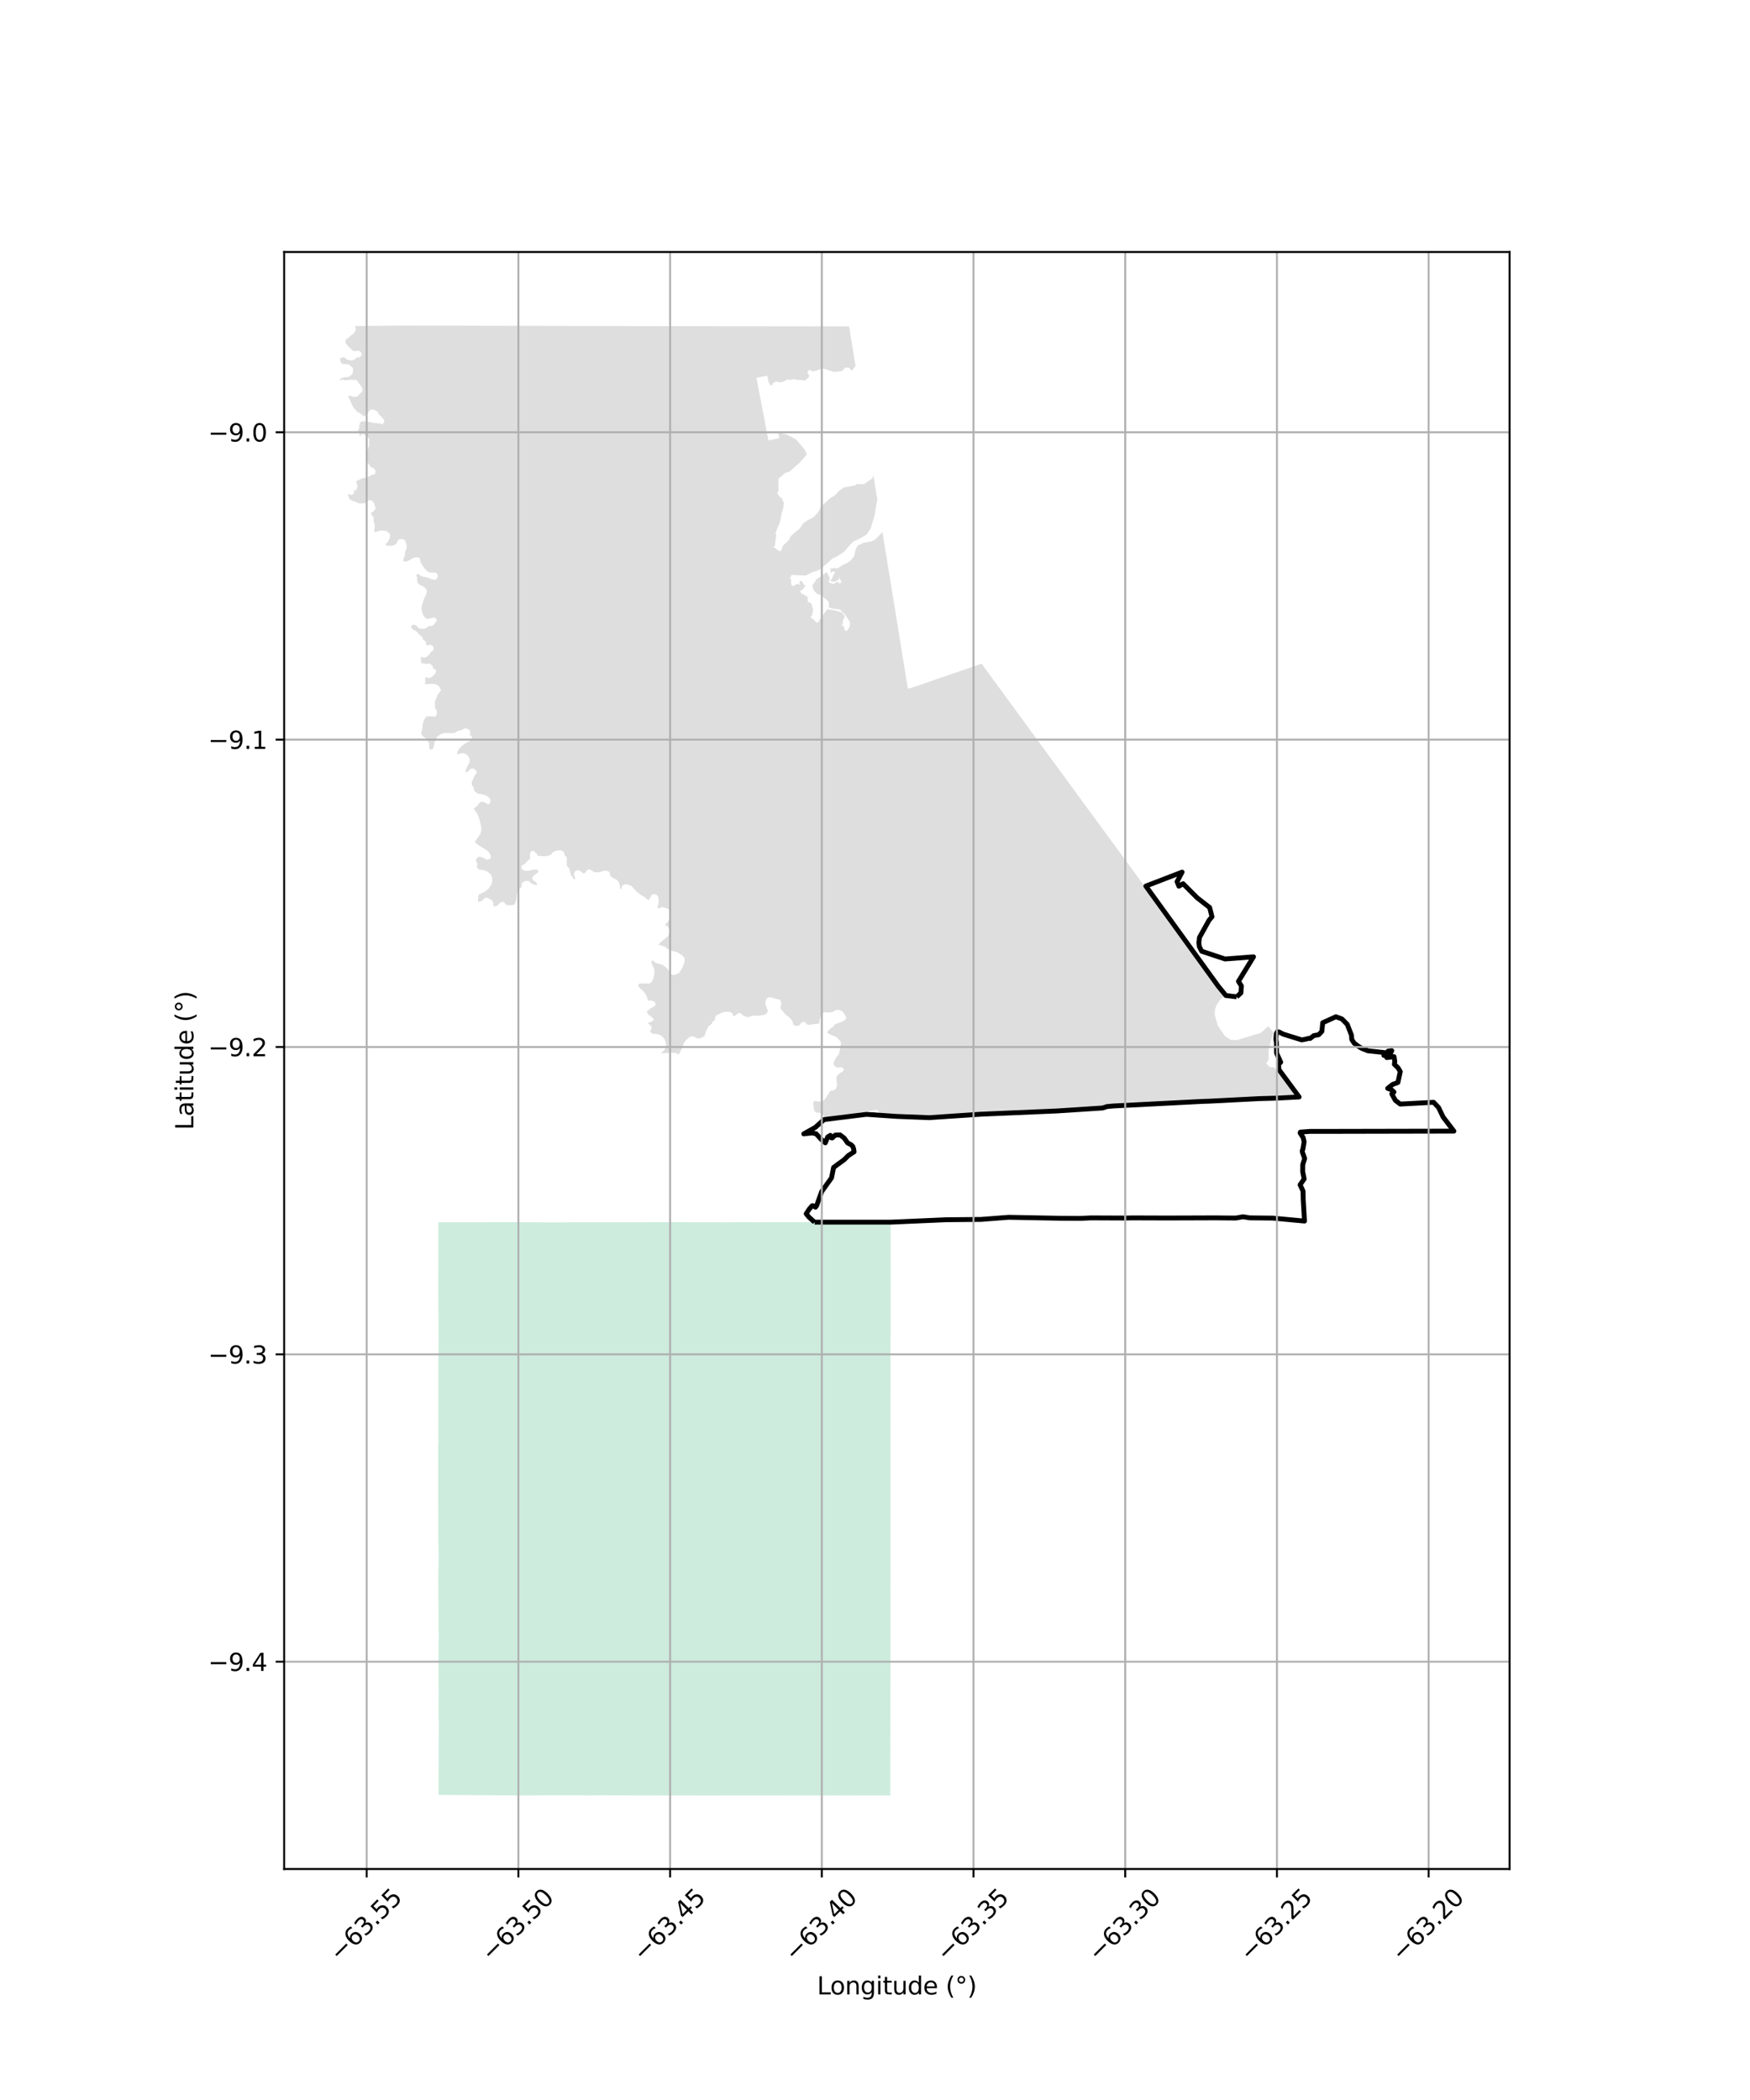 <?xml version="1.0" encoding="utf-8" standalone="no"?>
<!DOCTYPE svg PUBLIC "-//W3C//DTD SVG 1.1//EN"
  "http://www.w3.org/Graphics/SVG/1.1/DTD/svg11.dtd">
<svg xmlns:xlink="http://www.w3.org/1999/xlink" width="720pt" height="864pt" viewBox="0 0 720 864" xmlns="http://www.w3.org/2000/svg" version="1.1">
 <defs>
  <style type="text/css">*{stroke-linejoin: round; stroke-linecap: butt}</style>
 </defs>
 <g id="figure_1">
  <g id="patch_1">
   <path d="M 0 864 
L 720 864 
L 720 0 
L 0 0 
z
" style="fill: #ffffff"/>
  </g>
  <g id="axes_1">
   <g id="patch_2">
    <path d="M 116.912 768.96 
L 621.088 768.96 
L 621.088 103.68 
L 116.912 103.68 
z
" style="fill: #ffffff"/>
   </g>
   <g id="PatchCollection_1">
    <path d="M 366.444 502.643 
L 366.45 525.568 
L 366.451 529.642 
L 366.446 534.38 
L 366.447 536.72 
L 366.45 540.456 
L 366.442 544.404 
L 366.438 548.463 
L 366.352 551.103 
L 366.393 557.974 
L 366.4 566.144 
L 366.397 575.447 
L 366.385 587.157 
L 366.386 591.297 
L 366.365 600.721 
L 366.36 610.866 
L 366.358 618.158 
L 366.335 624.914 
L 366.349 630.698 
L 366.339 633.096 
L 366.341 635.956 
L 366.336 638.535 
L 366.34 641.72 
L 366.344 644.336 
L 366.398 648.516 
L 366.317 653.206 
L 366.341 658.224 
L 366.325 660.938 
L 366.343 665.809 
L 366.336 669.519 
L 366.336 673.587 
L 366.333 677.39 
L 366.337 678.601 
L 366.335 680.372 
L 366.335 683.32 
L 366.368 684.919 
L 366.358 686.298 
L 366.349 687.3 
L 366.343 688.311 
L 366.335 689.542 
L 366.328 690.669 
L 366.325 691.303 
L 366.327 691.553 
L 366.324 692.412 
L 366.324 693.565 
L 366.323 696.081 
L 366.323 698.143 
L 366.32 700.389 
L 366.321 701.853 
L 366.32 703.67 
L 366.32 705.568 
L 366.31 707.311 
L 366.311 707.464 
L 366.316 710.304 
L 366.314 714.13 
L 366.313 714.441 
L 366.312 718.104 
L 366.308 721.814 
L 366.304 725.824 
L 366.302 730.23 
L 366.3 734.294 
L 366.294 738.709 
L 359.987 738.7 
L 352.126 738.692 
L 347.75 738.678 
L 343.805 738.694 
L 339.379 738.689 
L 335.228 738.677 
L 329.911 738.677 
L 323.568 738.689 
L 318.395 738.703 
L 313.669 738.7 
L 309.764 738.705 
L 304.913 738.707 
L 297.327 738.698 
L 292.597 738.72 
L 256.398 738.669 
L 251.76 738.664 
L 246.928 738.631 
L 242.383 738.691 
L 239.741 738.653 
L 235.416 738.646 
L 230.063 738.651 
L 226.539 738.652 
L 222.682 738.642 
L 217.609 738.685 
L 212.839 738.675 
L 205.993 738.665 
L 180.414 738.463 
L 180.501 710.716 
L 180.559 709.247 
L 180.444 707.295 
L 180.411 705.551 
L 180.421 703.581 
L 180.425 701.663 
L 180.427 699.917 
L 180.434 699.346 
L 180.452 697.835 
L 180.469 696.089 
L 180.408 693.414 
L 180.42 685.605 
L 180.424 682.439 
L 180.416 679.615 
L 180.374 676.142 
L 180.498 674.453 
L 180.424 669.926 
L 180.339 648.41 
L 180.474 640.987 
L 180.33 633.539 
L 180.336 625.443 
L 180.285 617.573 
L 180.293 611.375 
L 180.268 609.315 
L 180.296 605.652 
L 180.273 602.975 
L 180.251 597.117 
L 180.322 593.696 
L 180.364 593.33 
L 180.368 593.006 
L 180.343 577.152 
L 180.366 576.483 
L 180.363 570.674 
L 180.364 565.219 
L 180.351 560.092 
L 180.389 554.078 
L 180.46 550.17 
L 180.403 548.883 
L 180.393 548.137 
L 180.376 539.395 
L 180.338 531.127 
L 180.364 505.069 
L 180.369 502.859 
L 193.426 502.869 
L 210.012 502.842 
L 215.496 502.875 
L 233.031 502.928 
L 233.774 502.789 
L 235.555 502.867 
L 235.654 502.867 
L 252.112 502.875 
L 272.196 502.848 
L 272.765 502.84 
L 279.271 502.849 
L 286.341 502.864 
L 294.02 502.858 
L 299.064 502.898 
L 301.898 502.83 
L 307.456 502.847 
L 310.576 502.86 
L 315.085 502.855 
L 318.59 502.855 
L 321.1 502.847 
L 324.277 502.846 
L 327.885 502.838 
L 331.462 502.838 
L 333.625 502.842 
L 334.835 502.834 
L 366.444 502.643 
" clip-path="url(#pfbac102b57)" style="fill: #b3e2cd; fill-opacity: 0.65"/>
    <path d="M 340.123 460.215 
L 339.022 459.208 
L 338.257 458.281 
L 337.628 458.021 
L 336.999 457.761 
L 336.489 457.76 
L 336.234 457.76 
L 335.98 457.76 
L 335.311 457.47 
L 334.928 456.626 
L 334.796 455.507 
L 334.533 454.442 
L 334.605 453.726 
L 334.954 453.119 
L 335.378 452.96 
L 336.701 453.128 
L 337.954 453.416 
L 338.756 452.812 
L 339.728 451.835 
L 340.293 450.793 
L 340.893 450.141 
L 341.098 449.47 
L 341.306 449.112 
L 342.014 448.756 
L 343.106 448.558 
L 343.882 447.908 
L 344.358 446.832 
L 344.359 445.968 
L 344.215 444.894 
L 344.084 444.009 
L 344.127 443.196 
L 344.58 442.407 
L 345.676 441.443 
L 346.787 440.823 
L 347.177 440.117 
L 346.999 439.578 
L 346.354 439.143 
L 345.453 439.142 
L 344.466 439.177 
L 343.833 439.01 
L 343.232 438.373 
L 342.838 437.709 
L 343.226 436.659 
L 343.941 435.188 
L 345.077 433.848 
L 345.343 432.829 
L 345.727 430.904 
L 346.069 429.103 
L 345.636 428.283 
L 344.659 427.256 
L 343.885 426.561 
L 342.816 426.145 
L 341.701 425.657 
L 341.026 425.334 
L 340.449 424.956 
L 340.351 424.713 
L 340.543 424.325 
L 341.285 423.474 
L 342.919 422.288 
L 343.591 421.402 
L 345.241 420.781 
L 346.864 420.129 
L 347.892 419.498 
L 348.17 418.66 
L 347.69 417.751 
L 347.121 416.793 
L 346.509 416.063 
L 345.2 415.512 
L 344.412 415.511 
L 344.293 415.523 
L 343.531 415.687 
L 342.806 416.279 
L 342.029 416.464 
L 341.062 416.548 
L 340.091 416.547 
L 339.262 416.434 
L 338.502 416.88 
L 337.846 417.48 
L 337.435 418.872 
L 337.201 419.902 
L 337.093 420.551 
L 337.16 420.998 
L 336.951 421.094 
L 335.973 421.298 
L 334.629 421.387 
L 333.255 421.653 
L 332.554 421.652 
L 332.073 421.561 
L 331.716 421.168 
L 331.106 420.429 
L 330.246 420.428 
L 329.477 421.008 
L 328.972 421.769 
L 328.605 421.939 
L 327.873 422.054 
L 327.07 422.053 
L 326.731 421.804 
L 326.217 421.407 
L 326.273 420.638 
L 325.583 419.493 
L 324.618 418.474 
L 323.338 417.545 
L 322.817 416.943 
L 321.922 415.916 
L 321.144 415.097 
L 321.145 414.327 
L 321.445 412.826 
L 321.043 411.372 
L 320.014 411.066 
L 319.126 410.943 
L 317.923 410.59 
L 316.937 410.273 
L 316.092 410.337 
L 315.289 411.145 
L 314.888 412.252 
L 314.886 413.234 
L 315.283 413.946 
L 315.574 415.165 
L 315.988 415.712 
L 315.814 416.233 
L 315.485 416.861 
L 314.782 417.439 
L 314.157 417.604 
L 312.655 417.874 
L 310.991 417.872 
L 309.192 417.999 
L 308.117 418.414 
L 307.791 418.469 
L 306.705 418.256 
L 305.772 417.836 
L 305.341 417.401 
L 304.477 416.703 
L 303.58 416.98 
L 302.941 417.425 
L 302.444 417.924 
L 301.982 418.158 
L 301.645 417.819 
L 301.378 417.054 
L 300.423 416.33 
L 299.072 416.278 
L 297.862 416.371 
L 296.622 416.832 
L 295.621 417.312 
L 294.715 417.767 
L 294.252 418.499 
L 294.212 419.473 
L 293.654 419.968 
L 292.997 420.679 
L 292.807 421.287 
L 291.809 421.943 
L 291.223 422.639 
L 290.961 423.383 
L 290.611 423.867 
L 290.171 425.454 
L 289.768 426.33 
L 289.057 426.67 
L 288.03 427.205 
L 287.444 427.204 
L 286.572 427.093 
L 285.666 426.594 
L 284.39 426.313 
L 283.26 427.016 
L 282.025 428.164 
L 281.401 429.129 
L 280.916 430.458 
L 280.425 431.69 
L 279.918 432.581 
L 279.632 433.277 
L 279.355 433.667 
L 279.132 433.742 
L 278.855 433.72 
L 278.263 433.293 
L 276.934 433.195 
L 275.801 433.057 
L 274.707 433.276 
L 273.464 433.291 
L 272.753 433.33 
L 272.127 433.609 
L 272.094 433.484 
L 272.225 433.108 
L 272.88 432.45 
L 273.645 431.528 
L 274.069 429.71 
L 273.942 429.067 
L 273.578 427.775 
L 272.85 426.808 
L 271.747 425.848 
L 270.046 425.399 
L 268.954 425.33 
L 268.109 425.11 
L 267.835 424.875 
L 267.526 424.43 
L 267.542 424.087 
L 268.048 423.343 
L 268.049 422.397 
L 267.115 421.454 
L 266.559 421.045 
L 266.727 420.785 
L 268.059 420.299 
L 269.117 419.526 
L 268.177 418.49 
L 266.882 417.487 
L 266.226 416.715 
L 266.089 416.16 
L 266.893 415.546 
L 267.802 414.758 
L 268.726 414.336 
L 269.67 413.704 
L 269.671 412.74 
L 269.038 412.029 
L 267.94 411.641 
L 266.5 411.639 
L 266.359 411.541 
L 266.425 410.952 
L 266.063 410.012 
L 265.411 408.645 
L 264.42 407.549 
L 263.493 406.747 
L 262.689 405.972 
L 262.572 405.172 
L 263.175 404.616 
L 264.024 404.617 
L 265.732 404.62 
L 267.033 404.715 
L 268.081 404.13 
L 268.938 402.315 
L 269.206 400.614 
L 269.209 398.699 
L 268.413 397.001 
L 267.977 396.121 
L 267.978 395.579 
L 268.138 395.297 
L 268.377 395.194 
L 268.858 395.291 
L 269.653 396.095 
L 271.072 396.573 
L 271.778 396.653 
L 273.179 397.324 
L 274.798 398.803 
L 275.551 399.868 
L 275.938 400.749 
L 276.764 401.166 
L 277.766 401.055 
L 279.391 400.288 
L 280.407 398.802 
L 281.105 397.4 
L 281.641 395.698 
L 281.643 394.145 
L 280.617 393.006 
L 278.413 391.67 
L 275.923 391.081 
L 274.457 390.34 
L 273.93 389.63 
L 272.627 389.253 
L 271.565 388.806 
L 270.924 388.805 
L 270.944 388.771 
L 271.549 387.859 
L 273.29 386.428 
L 274.926 385.149 
L 275.318 383.479 
L 275.32 382.377 
L 274.763 381.138 
L 273.665 380.711 
L 273.615 380.622 
L 273.971 380.112 
L 274.874 379.039 
L 275.632 377.992 
L 275.808 376.583 
L 276.209 375.476 
L 275.493 374.269 
L 274.309 373.671 
L 272.6 373.19 
L 271.592 373.558 
L 270.826 373.627 
L 270.627 373.598 
L 270.507 373.326 
L 270.796 372.242 
L 270.972 370.924 
L 270.973 369.716 
L 270.663 368.775 
L 269.928 367.908 
L 268.816 367.907 
L 268.102 368.194 
L 267.605 369.192 
L 267.193 369.855 
L 267.008 370.226 
L 266.442 370.226 
L 265.583 369.357 
L 264.774 368.812 
L 263.723 368.241 
L 261.907 366.805 
L 261.034 365.843 
L 259.977 364.686 
L 258.66 364.02 
L 257.554 363.817 
L 256.165 364.164 
L 255.883 364.874 
L 255.562 365.944 
L 255.703 366.228 
L 255.667 366.208 
L 255.082 365.288 
L 255.007 364.297 
L 254.625 362.943 
L 253.548 361.812 
L 252.631 361.456 
L 251.81 360.881 
L 251.272 360.555 
L 250.942 359.888 
L 250.943 359.214 
L 250.404 358.561 
L 249.95 358.331 
L 248.807 358.165 
L 247.56 358.533 
L 246.509 358.843 
L 244.888 358.841 
L 244.294 358.79 
L 243.578 358.188 
L 242.48 357.675 
L 241.779 357.815 
L 241.018 358.675 
L 240.967 358.929 
L 240.642 359.147 
L 240.121 359.29 
L 239.672 359.214 
L 239.352 358.783 
L 238.332 358.096 
L 237.345 358.095 
L 236.587 358.53 
L 236.172 359.469 
L 236.415 360.702 
L 236.658 361.318 
L 236.658 361.573 
L 236.624 361.607 
L 236.295 361.772 
L 236.22 361.772 
L 235.948 361.566 
L 235.716 361.097 
L 234.959 360.141 
L 234.592 358.715 
L 234.233 357.409 
L 233.817 356.82 
L 233.291 356.288 
L 233.214 356.018 
L 233.156 355.242 
L 233.224 353.906 
L 233.144 352.751 
L 232.164 351.563 
L 232.165 350.748 
L 230.991 349.859 
L 229.387 349.856 
L 228.169 350.238 
L 227.295 350.797 
L 226.551 351.731 
L 225.799 351.946 
L 224.433 352.32 
L 222.451 352.188 
L 221.603 352.187 
L 221.145 351.893 
L 220.834 351.264 
L 220.234 350.734 
L 219.651 350.145 
L 218.934 350.072 
L 218.352 350.462 
L 218.009 351.838 
L 218.08 352.711 
L 218.079 353.296 
L 217.263 354.006 
L 216.65 354.622 
L 216.118 355.156 
L 215.555 355.723 
L 214.73 355.971 
L 214.439 356.993 
L 215.106 358.005 
L 216.252 358.273 
L 217.299 358.275 
L 218.442 358.061 
L 219.502 357.748 
L 220.482 357.811 
L 221.223 357.812 
L 221.254 357.852 
L 221.401 358.297 
L 221.439 358.681 
L 221.387 358.75 
L 220.854 359.346 
L 220.103 359.849 
L 219.473 360.323 
L 218.924 361.205 
L 219.388 362.26 
L 220.095 362.657 
L 220.647 363.159 
L 220.92 363.619 
L 220.92 363.702 
L 220.762 364.177 
L 220.617 364.242 
L 220.011 363.987 
L 219.076 363.734 
L 218.536 363.352 
L 217.698 362.506 
L 216.776 362.412 
L 215.912 362.498 
L 214.688 363.331 
L 214.612 364.832 
L 214.296 365.24 
L 213.5 365.749 
L 212.908 366.768 
L 212.592 367.877 
L 212.518 369.249 
L 212.328 370.826 
L 211.922 371.375 
L 211.727 372.097 
L 211.154 372.343 
L 210.066 372.489 
L 208.426 372.354 
L 208.062 372.141 
L 207.366 371.172 
L 206.397 371.025 
L 205.481 371.659 
L 205.015 372.238 
L 204.484 372.744 
L 203.991 372.852 
L 203.247 372.85 
L 203.092 372.768 
L 202.972 372.556 
L 202.973 371.908 
L 202.881 371.067 
L 202.14 370.224 
L 200.804 369.509 
L 199.861 369.296 
L 198.903 369.97 
L 198.509 370.432 
L 197.744 370.846 
L 197.332 370.982 
L 196.803 370.951 
L 196.703 370.867 
L 196.669 370.589 
L 196.736 369.731 
L 196.8 368.478 
L 197.117 367.978 
L 198.14 367.494 
L 199.305 366.982 
L 200.887 365.772 
L 201.947 364.252 
L 202.5 362.902 
L 202.502 361.36 
L 201.936 359.805 
L 201.041 358.982 
L 200.33 358.504 
L 198.96 357.965 
L 198.329 357.884 
L 197.083 357.757 
L 196.63 357.436 
L 196.168 356.502 
L 196.446 355.455 
L 195.808 354.163 
L 195.9 353.516 
L 196.339 352.965 
L 196.775 352.527 
L 197.398 352.528 
L 198.61 352.713 
L 199.199 353.129 
L 199.97 353.649 
L 200.905 353.65 
L 201.221 353.555 
L 201.89 353.106 
L 201.892 351.944 
L 201.153 350.699 
L 200.435 349.974 
L 199.063 349.098 
L 197.816 348.328 
L 196.545 347.517 
L 195.831 346.86 
L 195.381 346.406 
L 195.369 346.37 
L 195.562 346.061 
L 196.39 344.951 
L 197.56 343.189 
L 198.024 341.56 
L 198.026 340.293 
L 197.532 338.263 
L 197.179 336.906 
L 196.597 335.286 
L 195.719 333.88 
L 194.923 332.862 
L 195.125 332.572 
L 196.522 331.379 
L 197.129 330.431 
L 198.079 329.794 
L 198.774 329.945 
L 199.788 330.33 
L 200.831 331.001 
L 201.592 330.428 
L 201.8 329.491 
L 201.693 328.731 
L 201.039 327.976 
L 199.866 327.265 
L 198.448 326.811 
L 197.565 326.661 
L 196.591 326.537 
L 195.688 325.869 
L 195.3 325.532 
L 194.934 324.844 
L 194.935 323.939 
L 194.406 323.315 
L 194.105 322.858 
L 194.105 322.35 
L 194.167 321.322 
L 194.67 320.5 
L 195.213 319.207 
L 196.199 317.969 
L 195.82 316.944 
L 194.771 316.173 
L 193.898 316.172 
L 192.965 316.938 
L 192.264 317.579 
L 191.727 317.804 
L 191.547 317.737 
L 191.547 317.499 
L 191.799 316.302 
L 192.456 314.982 
L 193.302 313.437 
L 193.128 311.833 
L 192.036 310.475 
L 190.673 309.872 
L 189.483 309.956 
L 188.631 310.267 
L 188.34 310.392 
L 188.171 310.328 
L 188.091 310.206 
L 188.091 309.96 
L 188.331 308.999 
L 188.949 308.007 
L 190.052 306.833 
L 191.432 305.843 
L 193.127 304.958 
L 193.871 304.584 
L 194.131 303.931 
L 194.133 302.875 
L 193.26 302.522 
L 193.446 301.773 
L 193.348 300.461 
L 192.075 299.768 
L 191.066 299.665 
L 190.148 300.279 
L 188.419 300.695 
L 187.382 301.365 
L 186.902 301.632 
L 185.394 301.63 
L 182.949 301.554 
L 181.234 302.101 
L 179.796 303.225 
L 178.877 305.223 
L 178.519 306.87 
L 178.222 307.884 
L 177.715 308.347 
L 177.237 308.394 
L 176.99 308.394 
L 176.586 307.863 
L 176.588 306.939 
L 176.589 305.958 
L 175.969 304.783 
L 175.912 304.695 
L 175.307 303.93 
L 174.391 303.29 
L 173.763 302.592 
L 173.321 301.977 
L 173.277 301.426 
L 173.673 300.365 
L 174.005 297.589 
L 174.448 296.183 
L 175.277 295.003 
L 175.911 294.714 
L 177.138 294.716 
L 178.225 294.795 
L 179.175 294.934 
L 179.554 294.172 
L 179.743 293.23 
L 179.743 292.727 
L 179.354 291.84 
L 178.94 291.212 
L 178.941 290.086 
L 178.944 288.509 
L 179.547 287.223 
L 180.087 285.75 
L 180.832 284.853 
L 181.456 284.1 
L 180.88 282.701 
L 179.969 281.78 
L 178.541 281.394 
L 176.836 281.392 
L 175.58 281.474 
L 175.156 281.545 
L 174.92 281.511 
L 174.815 281.362 
L 175.012 280.64 
L 174.928 279.264 
L 174.929 278.767 
L 174.946 278.734 
L 175.101 278.656 
L 175.465 278.709 
L 176.688 278.995 
L 177.579 278.548 
L 178.839 277.463 
L 179.364 276.513 
L 179.365 275.724 
L 178.522 275.191 
L 178.042 274.651 
L 178.127 274.227 
L 176.941 273.029 
L 175.864 273.027 
L 175.402 273.226 
L 174.92 273.043 
L 173.812 272.855 
L 173.326 272.925 
L 173.326 272.839 
L 173.244 271.917 
L 173.167 271.131 
L 173.168 270.51 
L 173.169 270.044 
L 173.35 270.191 
L 174.334 270.633 
L 175.456 270.296 
L 176.669 269.264 
L 177.218 268.32 
L 177.908 267.858 
L 178.41 267.227 
L 178.412 266.258 
L 177.861 265.562 
L 177.132 265.316 
L 176.516 265.315 
L 175.925 265.578 
L 175.722 265.476 
L 175.397 265.241 
L 175.347 264.835 
L 175.234 264.027 
L 174.691 263.616 
L 174.065 263.27 
L 174.066 262.796 
L 173.525 261.921 
L 172.749 261.311 
L 172.385 260.943 
L 171.822 260.293 
L 171.078 259.541 
L 170.346 259.263 
L 169.864 259.019 
L 169.594 258.611 
L 169.167 258.179 
L 169.108 258 
L 169.197 257.732 
L 169.428 257.268 
L 169.89 256.99 
L 170.328 257.101 
L 171.158 257.241 
L 171.609 257.64 
L 171.991 258.315 
L 172.981 258.65 
L 173.878 258.741 
L 174.524 258.742 
L 175.612 258.196 
L 175.76 258.089 
L 176.271 257.576 
L 176.579 257.532 
L 177.503 257.626 
L 178.613 256.957 
L 178.97 256.242 
L 179.555 255.654 
L 179.556 254.644 
L 178.819 254.086 
L 178.001 254.202 
L 176.571 254.52 
L 175.598 254.584 
L 175.081 254.236 
L 174.593 253.743 
L 173.953 252.808 
L 173.402 250.823 
L 173.474 249.623 
L 173.852 248.184 
L 174.47 246.326 
L 175.265 244.649 
L 175.643 243.417 
L 175.312 242.188 
L 173.906 241.146 
L 173.237 240.892 
L 172.355 240.412 
L 171.798 239.661 
L 171.599 238.649 
L 171.6 237.561 
L 171.305 236.815 
L 171.381 236.399 
L 171.708 236.253 
L 172.15 236.254 
L 172.717 236.572 
L 173.671 237.187 
L 174.79 237.362 
L 175.697 237.592 
L 176.683 237.899 
L 177.671 238.316 
L 178.244 238.399 
L 178.97 238.644 
L 179.792 237.955 
L 180.16 237.095 
L 179.893 236.016 
L 179.086 235.607 
L 177.847 235.516 
L 176.458 235.514 
L 176.048 235.159 
L 175.227 234.556 
L 173.957 232.895 
L 173.077 231.412 
L 172.85 230.336 
L 172.458 229.411 
L 171.06 229.291 
L 169.612 229.745 
L 168.635 230.399 
L 167.332 230.98 
L 166.401 231.104 
L 165.968 230.885 
L 165.869 230.619 
L 166.061 229.79 
L 166.549 228.484 
L 166.708 226.978 
L 167.367 225.324 
L 167.185 223.838 
L 166.618 222.307 
L 165.757 221.81 
L 164.476 221.808 
L 163.639 222.408 
L 163.291 223.281 
L 162.777 223.926 
L 162.016 224.372 
L 160.52 224.586 
L 159.019 224.517 
L 158.747 224.165 
L 158.748 223.802 
L 159.512 223.034 
L 160.41 221.321 
L 160.412 219.647 
L 159.55 218.884 
L 158.582 218.297 
L 156.523 218.294 
L 155.408 218.638 
L 154.617 218.902 
L 154.12 218.765 
L 153.895 218.423 
L 154.095 217.424 
L 154.185 216.007 
L 153.779 214.692 
L 153.707 213.8 
L 153.612 212.636 
L 152.871 211.887 
L 152.714 211.198 
L 152.882 210.818 
L 153.866 210.21 
L 154.555 209.171 
L 154.321 208.338 
L 153.756 206.798 
L 153.109 206.035 
L 151.887 205.664 
L 151.026 206.313 
L 150.944 206.388 
L 150.384 207.013 
L 149.666 207.072 
L 148.615 207.146 
L 147.286 207.003 
L 146.232 206.394 
L 145.17 206.063 
L 144.136 205.644 
L 143.739 205.185 
L 143.455 204.468 
L 143.154 203.797 
L 143.275 203.474 
L 143.437 203.278 
L 143.566 203.278 
L 143.909 203.486 
L 144.525 203.611 
L 145.2 203.443 
L 145.728 202.513 
L 145.622 201.534 
L 145.744 201.58 
L 146.486 201.83 
L 146.957 200.727 
L 147.067 200.07 
L 146.719 198.571 
L 146.562 198.148 
L 146.734 197.838 
L 147.507 197.515 
L 149.193 196.745 
L 151.089 196.35 
L 152.351 195.759 
L 153.013 195.39 
L 154.189 195.095 
L 154.476 194.233 
L 154.477 193.626 
L 153.686 192.599 
L 152.961 192.415 
L 152.428 192.056 
L 151.697 190.947 
L 150.897 189.843 
L 150.621 188.512 
L 150.623 187.071 
L 151.148 185.416 
L 151.807 183.516 
L 151.893 181.513 
L 151.894 180.692 
L 151.439 180.002 
L 150.401 179.127 
L 149.6 178.621 
L 148.728 178.62 
L 148.133 179.576 
L 147.954 179.215 
L 147.955 178.672 
L 147.129 178.023 
L 146.983 177.729 
L 147.254 177.023 
L 147.8 176.382 
L 147.803 174.99 
L 148.173 173.852 
L 148.487 173.45 
L 149.391 173.33 
L 151.022 173.407 
L 152.319 173.717 
L 153.941 174.046 
L 156.174 174.205 
L 157.227 174.631 
L 158.054 173.801 
L 158.055 172.793 
L 157.361 171.99 
L 156.561 171.101 
L 155.758 170.289 
L 155.325 169.324 
L 153.96 168.634 
L 153.241 168.529 
L 152.317 168.644 
L 151.677 169.394 
L 151.224 170.077 
L 150.476 170.753 
L 150.001 171.231 
L 149.699 171.231 
L 148.922 170.707 
L 147.934 169.875 
L 147.029 169.493 
L 145.864 168.168 
L 145.203 167.351 
L 144.845 166.628 
L 144.381 165.53 
L 143.891 164.374 
L 143.39 163.577 
L 143.342 163.033 
L 143.468 162.829 
L 144.086 162.83 
L 145.268 163.229 
L 146.7 163.232 
L 147.123 163.043 
L 147.823 162.261 
L 149.054 161.032 
L 149.055 159.754 
L 148.219 158.273 
L 147.756 157.922 
L 147.307 157.069 
L 146.562 156.317 
L 144.918 156.245 
L 143.726 156.243 
L 142.684 156.475 
L 141.827 156.423 
L 140.902 156.155 
L 140.003 156.432 
L 139.894 156.454 
L 139.829 156.349 
L 139.829 156.217 
L 139.83 156.059 
L 140.118 155.801 
L 140.863 155.402 
L 142.019 155.192 
L 143.183 155.194 
L 144.261 154.544 
L 145.028 153.773 
L 145.244 152.479 
L 145.246 151.467 
L 143.706 150.059 
L 142.203 149.781 
L 141.287 149.78 
L 140.838 149.655 
L 140.232 149.13 
L 139.947 148.267 
L 139.875 147.677 
L 140.429 147.195 
L 141.273 146.972 
L 141.875 147.135 
L 142.553 147.764 
L 143.584 148.181 
L 144.404 148.333 
L 145.832 147.994 
L 146.743 147.079 
L 147.715 147.081 
L 148.967 146.016 
L 148.427 144.813 
L 147.674 144.337 
L 146.7 144.335 
L 146.058 144.583 
L 145.164 144.176 
L 144.062 143.284 
L 143.288 142.558 
L 142.32 141.307 
L 142.057 140.507 
L 142.292 139.734 
L 143.406 138.888 
L 144.583 137.883 
L 145.595 137.12 
L 146.327 135.943 
L 146.329 134.658 
L 146.028 134.143 
L 167.477 133.92 
L 168.045 133.921 
L 170.425 133.946 
L 303.876 134.239 
L 304.927 134.241 
L 349.335 134.294 
L 351.991 150.595 
L 350.461 152.524 
L 349.249 151.317 
L 347.805 151.164 
L 346.434 152.662 
L 343.305 153.054 
L 338.324 151.534 
L 336.28 152.36 
L 335.953 152.453 
L 333.781 152.849 
L 333.61 152.11 
L 332.548 152.443 
L 332.177 153.633 
L 332.987 154.397 
L 332.867 155.119 
L 331.261 156.577 
L 327.225 156.177 
L 326.923 155.876 
L 325.287 156.303 
L 324.056 156.107 
L 321.535 157.311 
L 319.983 157.182 
L 319.151 156.855 
L 318.921 157.156 
L 318.049 157.547 
L 317.845 158.353 
L 317.142 158.581 
L 316.821 158.353 
L 316.778 157.798 
L 316.23 157.438 
L 315.683 154.57 
L 311.224 155.431 
L 311.653 157.675 
L 315.729 178.942 
L 316.155 181.189 
L 320.621 180.332 
L 320.17 178.044 
L 323.5 178.702 
L 327.431 180.707 
L 330.997 184.852 
L 331.968 186.996 
L 329.19 190.166 
L 324.844 194.021 
L 323.024 194.609 
L 320.247 197.023 
L 320.222 198.737 
L 320.295 201.891 
L 319.713 202.875 
L 320.928 204.508 
L 321.885 205.199 
L 322.162 206.199 
L 322.577 206.809 
L 322.219 209.016 
L 321.422 211.904 
L 320.936 214.821 
L 319.97 216.931 
L 318.985 219.67 
L 319.414 219.925 
L 318.803 224.661 
L 318.073 224.953 
L 320.518 226.649 
L 321.326 226.733 
L 322.115 224.574 
L 324.404 222.338 
L 325.429 220.539 
L 327.74 218.509 
L 329.124 217.357 
L 330.366 215.417 
L 332.168 214.101 
L 334.646 212.857 
L 336.685 210.679 
L 337.773 208.358 
L 339.585 206.85 
L 341.377 205.099 
L 343.494 203.803 
L 345.156 202.003 
L 347.312 200.488 
L 351.664 199.794 
L 352.623 199.13 
L 355.412 199.191 
L 358.891 196.843 
L 359.367 195.655 
L 360.958 205.458 
L 359.745 212.423 
L 358.083 217.737 
L 356.384 220.045 
L 353.802 221.558 
L 351.056 222.805 
L 348.992 224.958 
L 347.297 227.011 
L 344.453 228.884 
L 342.34 229.909 
L 339.961 232.12 
L 336.906 234.59 
L 334.183 235.441 
L 331.46 236.798 
L 325.828 236.546 
L 325.449 236.842 
L 325.45 237.489 
L 324.73 237.515 
L 325.56 238.532 
L 325.424 239.76 
L 325.627 240.546 
L 325.82 241.03 
L 326.995 240.983 
L 327.032 240.559 
L 328.401 240.246 
L 329.222 240.683 
L 328.881 239.681 
L 329.081 239.134 
L 329.78 238.965 
L 330.772 240.516 
L 331.564 241.114 
L 331.184 241.24 
L 330.63 242.07 
L 329.77 242.895 
L 329.112 243.046 
L 329.677 244.223 
L 330.142 244.347 
L 332.231 245.472 
L 332.299 246.991 
L 332.452 247.73 
L 333.341 247.905 
L 333.873 248.481 
L 334.083 249.117 
L 334.553 251.028 
L 334.05 253.21 
L 333.408 253.794 
L 336.291 256.36 
L 337.635 254.452 
L 340.156 250.877 
L 340.589 250.687 
L 343.349 251.096 
L 346.243 251.945 
L 347.311 253.071 
L 347.55 253.689 
L 347.259 254.417 
L 346.774 255.428 
L 346.744 256.882 
L 346.074 257.291 
L 346.153 257.524 
L 346.857 257.238 
L 347.498 259.025 
L 347.872 259.599 
L 348.587 259.425 
L 349.45 258.002 
L 349.773 256.811 
L 349.704 256.049 
L 347.791 252.986 
L 345.467 250.72 
L 342.429 250.401 
L 340.984 249.88 
L 341.03 248.04 
L 340.736 247.378 
L 337.719 244.756 
L 336.237 244.376 
L 334.919 243.128 
L 334.196 240.875 
L 335.285 239.367 
L 335.97 238.228 
L 338.146 236.853 
L 340.135 235.33 
L 341.469 237.949 
L 340.932 239.338 
L 341.371 239.833 
L 342.943 240.221 
L 343.446 240.055 
L 343.693 239.712 
L 344.784 239.39 
L 345.547 240.137 
L 346.086 239.626 
L 346.025 238.939 
L 345.085 237.53 
L 345.135 238.583 
L 342.978 239.421 
L 341.621 238.943 
L 342.461 237.731 
L 342.807 236.774 
L 343.604 235.475 
L 342.917 235.047 
L 342.385 235.299 
L 341.845 235.886 
L 341.631 233.957 
L 343.462 233.681 
L 344.554 233.868 
L 347.234 232.171 
L 348.435 231.665 
L 349.83 230.817 
L 351.009 229.311 
L 351.479 228.738 
L 352.019 226.09 
L 352.869 224.428 
L 355.339 223.301 
L 357.685 222.897 
L 358.489 222.794 
L 360.248 221.867 
L 360.757 221.242 
L 362.853 219.166 
L 363.075 218.974 
L 373.206 281.404 
L 373.498 283.322 
L 374.291 283.176 
L 375.62 282.794 
L 376.932 282.346 
L 378.203 281.909 
L 379.432 281.486 
L 380.635 281.076 
L 381.834 280.653 
L 383.043 280.236 
L 384.296 279.799 
L 385.627 279.318 
L 387.021 278.83 
L 388.443 278.381 
L 389.829 277.906 
L 391.192 277.431 
L 392.521 276.98 
L 393.755 276.562 
L 394.964 276.139 
L 396.18 275.722 
L 397.42 275.303 
L 398.655 274.875 
L 399.883 274.448 
L 401.131 274.017 
L 402.383 273.586 
L 403.642 273.155 
L 403.858 273.081 
L 474.42 369.45 
L 503.943 409.756 
L 502.026 411.216 
L 500.51 413.566 
L 499.901 415.314 
L 499.75 417.584 
L 501.082 421.965 
L 503.942 426.244 
L 506.39 427.824 
L 508.868 427.926 
L 518.703 424.976 
L 521.841 422.232 
L 523.947 424.859 
L 522.946 427.965 
L 521.898 432.285 
L 521.996 436.002 
L 520.945 437.434 
L 521.299 437.88 
L 522.39 438.986 
L 524.379 439.212 
L 525.791 441.228 
L 534.163 451.413 
L 384.627 458.825 
L 383.338 459.553 
L 362.594 458.923 
L 360.886 456.545 
L 340.123 460.215 
" clip-path="url(#pfbac102b57)" style="fill: #cccccc; fill-opacity: 0.65"/>
   </g>
   <g id="PatchCollection_2">
    <path d="M 335.154 502.832 
L 332.795 500.742 
L 331.703 499.386 
L 332.904 497.503 
L 334.167 496.065 
L 334.84 496.193 
L 335.512 496.68 
L 335.996 496.025 
L 338.075 490.227 
L 342.119 484.585 
L 342.975 480.308 
L 347.348 477.11 
L 349.013 475.442 
L 351.391 473.899 
L 351.215 472.701 
L 350.91 471.739 
L 350.217 470.995 
L 348.746 470.255 
L 347.339 468.242 
L 345.624 466.939 
L 343.661 467.01 
L 342.419 468.173 
L 342.083 468.152 
L 341.622 467.114 
L 340.549 467.769 
L 339.558 470.202 
L 337.793 468.676 
L 335.741 466.437 
L 334.012 466.132 
L 330.689 466.509 
L 335.486 463.805 
L 338.998 460.637 
L 356.457 458.468 
L 368.756 459.313 
L 382.292 459.841 
L 403.581 458.412 
L 435.049 457.07 
L 453.604 455.861 
L 455.546 455.251 
L 458.21 455.025 
L 494.578 453.154 
L 497.434 453.065 
L 518.084 452.003 
L 525.442 451.799 
L 534.494 451.322 
L 526.157 440.029 
L 526.061 437.873 
L 526.923 437.021 
L 525.224 433.286 
L 525.17 429.136 
L 524.924 427.425 
L 525.104 425.33 
L 525.571 424.444 
L 526.297 424.602 
L 527.958 425.475 
L 535.544 427.833 
L 537.2 427.545 
L 538.467 427.21 
L 539.024 427.26 
L 540.513 426.091 
L 542.56 425.72 
L 543.853 424.345 
L 544.212 420.782 
L 549.621 418.325 
L 552.092 419.217 
L 554.298 421.453 
L 556.042 425.928 
L 556.152 427.664 
L 557.112 429.157 
L 558.934 430.526 
L 560.124 431.261 
L 562.831 432.346 
L 566.542 432.726 
L 569.533 433.063 
L 569.358 434.242 
L 571.101 432.466 
L 572.607 432.266 
L 571.731 434.199 
L 570.561 435.121 
L 573.557 434.739 
L 573.856 436.675 
L 573.685 437.904 
L 575.218 439.358 
L 576.102 440.883 
L 575.151 445.35 
L 572.97 446.178 
L 570.933 447.781 
L 572.518 448.376 
L 573.509 449.287 
L 572.618 450.048 
L 574.098 452.732 
L 576.08 454.247 
L 589.818 453.513 
L 591.857 455.655 
L 593.747 459.593 
L 598.171 465.382 
L 545.28 465.488 
L 538.988 465.484 
L 535.011 465.784 
L 534.89 466.123 
L 536.126 467.983 
L 536.555 469.758 
L 536.041 472.818 
L 535.786 473.444 
L 535.863 474.103 
L 536.775 476.653 
L 535.993 479.129 
L 535.964 482.048 
L 536.563 485.071 
L 534.891 487.46 
L 536.108 490.026 
L 536.182 493.525 
L 536.705 502.383 
L 523.576 501.164 
L 514.239 501.062 
L 511.389 500.608 
L 508.471 501.134 
L 505.641 501.121 
L 499.976 501.061 
L 480.434 501.124 
L 466.023 501.076 
L 463.193 501.138 
L 448.842 501.075 
L 444.555 501.28 
L 436.338 501.232 
L 414.959 500.828 
L 403.589 501.706 
L 389.19 501.838 
L 366.432 502.833 
L 335.154 502.832 
L 335.154 502.832 
" clip-path="url(#pfbac102b57)" style="fill: none; stroke: #000000; stroke-width: 2"/>
    <path d="M 508.809 410.129 
L 504.371 409.587 
L 501.237 405.776 
L 471.436 364.562 
L 486.346 358.813 
L 484.285 362.734 
L 485.032 364.618 
L 486.759 363.58 
L 492.563 369.393 
L 497.686 373.384 
L 498.643 377.179 
L 497.394 378.686 
L 493.472 385.747 
L 493.248 387.823 
L 493.409 389.403 
L 494.408 391.365 
L 504.013 394.561 
L 515.728 393.662 
L 509.538 403.755 
L 510.726 405.624 
L 510.549 408.499 
L 508.809 410.129 
" clip-path="url(#pfbac102b57)" style="fill: none; stroke: #000000; stroke-width: 2"/>
   </g>
   <g id="matplotlib.axis_1">
    <g id="xtick_1">
     <g id="line2d_1">
      <path d="M 150.868 768.96 
L 150.868 103.68 
" clip-path="url(#pfbac102b57)" style="fill: none; stroke: #b0b0b0; stroke-width: 0.8; stroke-linecap: square"/>
     </g>
     <g id="line2d_2">
      <defs>
       <path id="md909892860" d="M 0 0 
L 0 3.5 
" style="stroke: #000000; stroke-width: 0.8"/>
      </defs>
      <g>
       <use xlink:href="#md909892860" x="150.868" y="768.96" style="stroke: #000000; stroke-width: 0.8"/>
      </g>
     </g>
     <g id="text_1">
      <!-- −63.55 -->
      <g transform="translate(139.735 807.501) rotate(-45) scale(0.1 -0.1)">
       <defs>
        <path id="DejaVuSans-2212" d="M 678 2272 
L 4684 2272 
L 4684 1741 
L 678 1741 
L 678 2272 
z
" transform="scale(0.016)"/>
        <path id="DejaVuSans-36" d="M 2113 2584 
Q 1688 2584 1439 2293 
Q 1191 2003 1191 1497 
Q 1191 994 1439 701 
Q 1688 409 2113 409 
Q 2538 409 2786 701 
Q 3034 994 3034 1497 
Q 3034 2003 2786 2293 
Q 2538 2584 2113 2584 
z
M 3366 4563 
L 3366 3988 
Q 3128 4100 2886 4159 
Q 2644 4219 2406 4219 
Q 1781 4219 1451 3797 
Q 1122 3375 1075 2522 
Q 1259 2794 1537 2939 
Q 1816 3084 2150 3084 
Q 2853 3084 3261 2657 
Q 3669 2231 3669 1497 
Q 3669 778 3244 343 
Q 2819 -91 2113 -91 
Q 1303 -91 875 529 
Q 447 1150 447 2328 
Q 447 3434 972 4092 
Q 1497 4750 2381 4750 
Q 2619 4750 2861 4703 
Q 3103 4656 3366 4563 
z
" transform="scale(0.016)"/>
        <path id="DejaVuSans-33" d="M 2597 2516 
Q 3050 2419 3304 2112 
Q 3559 1806 3559 1356 
Q 3559 666 3084 287 
Q 2609 -91 1734 -91 
Q 1441 -91 1130 -33 
Q 819 25 488 141 
L 488 750 
Q 750 597 1062 519 
Q 1375 441 1716 441 
Q 2309 441 2620 675 
Q 2931 909 2931 1356 
Q 2931 1769 2642 2001 
Q 2353 2234 1838 2234 
L 1294 2234 
L 1294 2753 
L 1863 2753 
Q 2328 2753 2575 2939 
Q 2822 3125 2822 3475 
Q 2822 3834 2567 4026 
Q 2313 4219 1838 4219 
Q 1578 4219 1281 4162 
Q 984 4106 628 3988 
L 628 4550 
Q 988 4650 1302 4700 
Q 1616 4750 1894 4750 
Q 2613 4750 3031 4423 
Q 3450 4097 3450 3541 
Q 3450 3153 3228 2886 
Q 3006 2619 2597 2516 
z
" transform="scale(0.016)"/>
        <path id="DejaVuSans-2e" d="M 684 794 
L 1344 794 
L 1344 0 
L 684 0 
L 684 794 
z
" transform="scale(0.016)"/>
        <path id="DejaVuSans-35" d="M 691 4666 
L 3169 4666 
L 3169 4134 
L 1269 4134 
L 1269 2991 
Q 1406 3038 1543 3061 
Q 1681 3084 1819 3084 
Q 2600 3084 3056 2656 
Q 3513 2228 3513 1497 
Q 3513 744 3044 326 
Q 2575 -91 1722 -91 
Q 1428 -91 1123 -41 
Q 819 9 494 109 
L 494 744 
Q 775 591 1075 516 
Q 1375 441 1709 441 
Q 2250 441 2565 725 
Q 2881 1009 2881 1497 
Q 2881 1984 2565 2268 
Q 2250 2553 1709 2553 
Q 1456 2553 1204 2497 
Q 953 2441 691 2322 
L 691 4666 
z
" transform="scale(0.016)"/>
       </defs>
       <use xlink:href="#DejaVuSans-2212"/>
       <use xlink:href="#DejaVuSans-36" transform="translate(83.789 0)"/>
       <use xlink:href="#DejaVuSans-33" transform="translate(147.412 0)"/>
       <use xlink:href="#DejaVuSans-2e" transform="translate(211.035 0)"/>
       <use xlink:href="#DejaVuSans-35" transform="translate(242.822 0)"/>
       <use xlink:href="#DejaVuSans-35" transform="translate(306.445 0)"/>
      </g>
     </g>
    </g>
    <g id="xtick_2">
     <g id="line2d_3">
      <path d="M 213.283 768.96 
L 213.283 103.68 
" clip-path="url(#pfbac102b57)" style="fill: none; stroke: #b0b0b0; stroke-width: 0.8; stroke-linecap: square"/>
     </g>
     <g id="line2d_4">
      <g>
       <use xlink:href="#md909892860" x="213.283" y="768.96" style="stroke: #000000; stroke-width: 0.8"/>
      </g>
     </g>
     <g id="text_2">
      <!-- −63.50 -->
      <g transform="translate(202.15 807.501) rotate(-45) scale(0.1 -0.1)">
       <defs>
        <path id="DejaVuSans-30" d="M 2034 4250 
Q 1547 4250 1301 3770 
Q 1056 3291 1056 2328 
Q 1056 1369 1301 889 
Q 1547 409 2034 409 
Q 2525 409 2770 889 
Q 3016 1369 3016 2328 
Q 3016 3291 2770 3770 
Q 2525 4250 2034 4250 
z
M 2034 4750 
Q 2819 4750 3233 4129 
Q 3647 3509 3647 2328 
Q 3647 1150 3233 529 
Q 2819 -91 2034 -91 
Q 1250 -91 836 529 
Q 422 1150 422 2328 
Q 422 3509 836 4129 
Q 1250 4750 2034 4750 
z
" transform="scale(0.016)"/>
       </defs>
       <use xlink:href="#DejaVuSans-2212"/>
       <use xlink:href="#DejaVuSans-36" transform="translate(83.789 0)"/>
       <use xlink:href="#DejaVuSans-33" transform="translate(147.412 0)"/>
       <use xlink:href="#DejaVuSans-2e" transform="translate(211.035 0)"/>
       <use xlink:href="#DejaVuSans-35" transform="translate(242.822 0)"/>
       <use xlink:href="#DejaVuSans-30" transform="translate(306.445 0)"/>
      </g>
     </g>
    </g>
    <g id="xtick_3">
     <g id="line2d_5">
      <path d="M 275.699 768.96 
L 275.699 103.68 
" clip-path="url(#pfbac102b57)" style="fill: none; stroke: #b0b0b0; stroke-width: 0.8; stroke-linecap: square"/>
     </g>
     <g id="line2d_6">
      <g>
       <use xlink:href="#md909892860" x="275.699" y="768.96" style="stroke: #000000; stroke-width: 0.8"/>
      </g>
     </g>
     <g id="text_3">
      <!-- −63.45 -->
      <g transform="translate(264.566 807.501) rotate(-45) scale(0.1 -0.1)">
       <defs>
        <path id="DejaVuSans-34" d="M 2419 4116 
L 825 1625 
L 2419 1625 
L 2419 4116 
z
M 2253 4666 
L 3047 4666 
L 3047 1625 
L 3713 1625 
L 3713 1100 
L 3047 1100 
L 3047 0 
L 2419 0 
L 2419 1100 
L 313 1100 
L 313 1709 
L 2253 4666 
z
" transform="scale(0.016)"/>
       </defs>
       <use xlink:href="#DejaVuSans-2212"/>
       <use xlink:href="#DejaVuSans-36" transform="translate(83.789 0)"/>
       <use xlink:href="#DejaVuSans-33" transform="translate(147.412 0)"/>
       <use xlink:href="#DejaVuSans-2e" transform="translate(211.035 0)"/>
       <use xlink:href="#DejaVuSans-34" transform="translate(242.822 0)"/>
       <use xlink:href="#DejaVuSans-35" transform="translate(306.445 0)"/>
      </g>
     </g>
    </g>
    <g id="xtick_4">
     <g id="line2d_7">
      <path d="M 338.115 768.96 
L 338.115 103.68 
" clip-path="url(#pfbac102b57)" style="fill: none; stroke: #b0b0b0; stroke-width: 0.8; stroke-linecap: square"/>
     </g>
     <g id="line2d_8">
      <g>
       <use xlink:href="#md909892860" x="338.115" y="768.96" style="stroke: #000000; stroke-width: 0.8"/>
      </g>
     </g>
     <g id="text_4">
      <!-- −63.40 -->
      <g transform="translate(326.982 807.501) rotate(-45) scale(0.1 -0.1)">
       <use xlink:href="#DejaVuSans-2212"/>
       <use xlink:href="#DejaVuSans-36" transform="translate(83.789 0)"/>
       <use xlink:href="#DejaVuSans-33" transform="translate(147.412 0)"/>
       <use xlink:href="#DejaVuSans-2e" transform="translate(211.035 0)"/>
       <use xlink:href="#DejaVuSans-34" transform="translate(242.822 0)"/>
       <use xlink:href="#DejaVuSans-30" transform="translate(306.445 0)"/>
      </g>
     </g>
    </g>
    <g id="xtick_5">
     <g id="line2d_9">
      <path d="M 400.531 768.96 
L 400.531 103.68 
" clip-path="url(#pfbac102b57)" style="fill: none; stroke: #b0b0b0; stroke-width: 0.8; stroke-linecap: square"/>
     </g>
     <g id="line2d_10">
      <g>
       <use xlink:href="#md909892860" x="400.531" y="768.96" style="stroke: #000000; stroke-width: 0.8"/>
      </g>
     </g>
     <g id="text_5">
      <!-- −63.35 -->
      <g transform="translate(389.398 807.501) rotate(-45) scale(0.1 -0.1)">
       <use xlink:href="#DejaVuSans-2212"/>
       <use xlink:href="#DejaVuSans-36" transform="translate(83.789 0)"/>
       <use xlink:href="#DejaVuSans-33" transform="translate(147.412 0)"/>
       <use xlink:href="#DejaVuSans-2e" transform="translate(211.035 0)"/>
       <use xlink:href="#DejaVuSans-33" transform="translate(242.822 0)"/>
       <use xlink:href="#DejaVuSans-35" transform="translate(306.445 0)"/>
      </g>
     </g>
    </g>
    <g id="xtick_6">
     <g id="line2d_11">
      <path d="M 462.947 768.96 
L 462.947 103.68 
" clip-path="url(#pfbac102b57)" style="fill: none; stroke: #b0b0b0; stroke-width: 0.8; stroke-linecap: square"/>
     </g>
     <g id="line2d_12">
      <g>
       <use xlink:href="#md909892860" x="462.947" y="768.96" style="stroke: #000000; stroke-width: 0.8"/>
      </g>
     </g>
     <g id="text_6">
      <!-- −63.30 -->
      <g transform="translate(451.814 807.501) rotate(-45) scale(0.1 -0.1)">
       <use xlink:href="#DejaVuSans-2212"/>
       <use xlink:href="#DejaVuSans-36" transform="translate(83.789 0)"/>
       <use xlink:href="#DejaVuSans-33" transform="translate(147.412 0)"/>
       <use xlink:href="#DejaVuSans-2e" transform="translate(211.035 0)"/>
       <use xlink:href="#DejaVuSans-33" transform="translate(242.822 0)"/>
       <use xlink:href="#DejaVuSans-30" transform="translate(306.445 0)"/>
      </g>
     </g>
    </g>
    <g id="xtick_7">
     <g id="line2d_13">
      <path d="M 525.363 768.96 
L 525.363 103.68 
" clip-path="url(#pfbac102b57)" style="fill: none; stroke: #b0b0b0; stroke-width: 0.8; stroke-linecap: square"/>
     </g>
     <g id="line2d_14">
      <g>
       <use xlink:href="#md909892860" x="525.363" y="768.96" style="stroke: #000000; stroke-width: 0.8"/>
      </g>
     </g>
     <g id="text_7">
      <!-- −63.25 -->
      <g transform="translate(514.23 807.501) rotate(-45) scale(0.1 -0.1)">
       <defs>
        <path id="DejaVuSans-32" d="M 1228 531 
L 3431 531 
L 3431 0 
L 469 0 
L 469 531 
Q 828 903 1448 1529 
Q 2069 2156 2228 2338 
Q 2531 2678 2651 2914 
Q 2772 3150 2772 3378 
Q 2772 3750 2511 3984 
Q 2250 4219 1831 4219 
Q 1534 4219 1204 4116 
Q 875 4013 500 3803 
L 500 4441 
Q 881 4594 1212 4672 
Q 1544 4750 1819 4750 
Q 2544 4750 2975 4387 
Q 3406 4025 3406 3419 
Q 3406 3131 3298 2873 
Q 3191 2616 2906 2266 
Q 2828 2175 2409 1742 
Q 1991 1309 1228 531 
z
" transform="scale(0.016)"/>
       </defs>
       <use xlink:href="#DejaVuSans-2212"/>
       <use xlink:href="#DejaVuSans-36" transform="translate(83.789 0)"/>
       <use xlink:href="#DejaVuSans-33" transform="translate(147.412 0)"/>
       <use xlink:href="#DejaVuSans-2e" transform="translate(211.035 0)"/>
       <use xlink:href="#DejaVuSans-32" transform="translate(242.822 0)"/>
       <use xlink:href="#DejaVuSans-35" transform="translate(306.445 0)"/>
      </g>
     </g>
    </g>
    <g id="xtick_8">
     <g id="line2d_15">
      <path d="M 587.779 768.96 
L 587.779 103.68 
" clip-path="url(#pfbac102b57)" style="fill: none; stroke: #b0b0b0; stroke-width: 0.8; stroke-linecap: square"/>
     </g>
     <g id="line2d_16">
      <g>
       <use xlink:href="#md909892860" x="587.779" y="768.96" style="stroke: #000000; stroke-width: 0.8"/>
      </g>
     </g>
     <g id="text_8">
      <!-- −63.20 -->
      <g transform="translate(576.646 807.501) rotate(-45) scale(0.1 -0.1)">
       <use xlink:href="#DejaVuSans-2212"/>
       <use xlink:href="#DejaVuSans-36" transform="translate(83.789 0)"/>
       <use xlink:href="#DejaVuSans-33" transform="translate(147.412 0)"/>
       <use xlink:href="#DejaVuSans-2e" transform="translate(211.035 0)"/>
       <use xlink:href="#DejaVuSans-32" transform="translate(242.822 0)"/>
       <use xlink:href="#DejaVuSans-30" transform="translate(306.445 0)"/>
      </g>
     </g>
    </g>
    <g id="text_9">
     <!-- Longitude (°) -->
     <g transform="translate(336.14 820.57) scale(0.1 -0.1)">
      <defs>
       <path id="DejaVuSans-4c" d="M 628 4666 
L 1259 4666 
L 1259 531 
L 3531 531 
L 3531 0 
L 628 0 
L 628 4666 
z
" transform="scale(0.016)"/>
       <path id="DejaVuSans-6f" d="M 1959 3097 
Q 1497 3097 1228 2736 
Q 959 2375 959 1747 
Q 959 1119 1226 758 
Q 1494 397 1959 397 
Q 2419 397 2687 759 
Q 2956 1122 2956 1747 
Q 2956 2369 2687 2733 
Q 2419 3097 1959 3097 
z
M 1959 3584 
Q 2709 3584 3137 3096 
Q 3566 2609 3566 1747 
Q 3566 888 3137 398 
Q 2709 -91 1959 -91 
Q 1206 -91 779 398 
Q 353 888 353 1747 
Q 353 2609 779 3096 
Q 1206 3584 1959 3584 
z
" transform="scale(0.016)"/>
       <path id="DejaVuSans-6e" d="M 3513 2113 
L 3513 0 
L 2938 0 
L 2938 2094 
Q 2938 2591 2744 2837 
Q 2550 3084 2163 3084 
Q 1697 3084 1428 2787 
Q 1159 2491 1159 1978 
L 1159 0 
L 581 0 
L 581 3500 
L 1159 3500 
L 1159 2956 
Q 1366 3272 1645 3428 
Q 1925 3584 2291 3584 
Q 2894 3584 3203 3211 
Q 3513 2838 3513 2113 
z
" transform="scale(0.016)"/>
       <path id="DejaVuSans-67" d="M 2906 1791 
Q 2906 2416 2648 2759 
Q 2391 3103 1925 3103 
Q 1463 3103 1205 2759 
Q 947 2416 947 1791 
Q 947 1169 1205 825 
Q 1463 481 1925 481 
Q 2391 481 2648 825 
Q 2906 1169 2906 1791 
z
M 3481 434 
Q 3481 -459 3084 -895 
Q 2688 -1331 1869 -1331 
Q 1566 -1331 1297 -1286 
Q 1028 -1241 775 -1147 
L 775 -588 
Q 1028 -725 1275 -790 
Q 1522 -856 1778 -856 
Q 2344 -856 2625 -561 
Q 2906 -266 2906 331 
L 2906 616 
Q 2728 306 2450 153 
Q 2172 0 1784 0 
Q 1141 0 747 490 
Q 353 981 353 1791 
Q 353 2603 747 3093 
Q 1141 3584 1784 3584 
Q 2172 3584 2450 3431 
Q 2728 3278 2906 2969 
L 2906 3500 
L 3481 3500 
L 3481 434 
z
" transform="scale(0.016)"/>
       <path id="DejaVuSans-69" d="M 603 3500 
L 1178 3500 
L 1178 0 
L 603 0 
L 603 3500 
z
M 603 4863 
L 1178 4863 
L 1178 4134 
L 603 4134 
L 603 4863 
z
" transform="scale(0.016)"/>
       <path id="DejaVuSans-74" d="M 1172 4494 
L 1172 3500 
L 2356 3500 
L 2356 3053 
L 1172 3053 
L 1172 1153 
Q 1172 725 1289 603 
Q 1406 481 1766 481 
L 2356 481 
L 2356 0 
L 1766 0 
Q 1100 0 847 248 
Q 594 497 594 1153 
L 594 3053 
L 172 3053 
L 172 3500 
L 594 3500 
L 594 4494 
L 1172 4494 
z
" transform="scale(0.016)"/>
       <path id="DejaVuSans-75" d="M 544 1381 
L 544 3500 
L 1119 3500 
L 1119 1403 
Q 1119 906 1312 657 
Q 1506 409 1894 409 
Q 2359 409 2629 706 
Q 2900 1003 2900 1516 
L 2900 3500 
L 3475 3500 
L 3475 0 
L 2900 0 
L 2900 538 
Q 2691 219 2414 64 
Q 2138 -91 1772 -91 
Q 1169 -91 856 284 
Q 544 659 544 1381 
z
M 1991 3584 
L 1991 3584 
z
" transform="scale(0.016)"/>
       <path id="DejaVuSans-64" d="M 2906 2969 
L 2906 4863 
L 3481 4863 
L 3481 0 
L 2906 0 
L 2906 525 
Q 2725 213 2448 61 
Q 2172 -91 1784 -91 
Q 1150 -91 751 415 
Q 353 922 353 1747 
Q 353 2572 751 3078 
Q 1150 3584 1784 3584 
Q 2172 3584 2448 3432 
Q 2725 3281 2906 2969 
z
M 947 1747 
Q 947 1113 1208 752 
Q 1469 391 1925 391 
Q 2381 391 2643 752 
Q 2906 1113 2906 1747 
Q 2906 2381 2643 2742 
Q 2381 3103 1925 3103 
Q 1469 3103 1208 2742 
Q 947 2381 947 1747 
z
" transform="scale(0.016)"/>
       <path id="DejaVuSans-65" d="M 3597 1894 
L 3597 1613 
L 953 1613 
Q 991 1019 1311 708 
Q 1631 397 2203 397 
Q 2534 397 2845 478 
Q 3156 559 3463 722 
L 3463 178 
Q 3153 47 2828 -22 
Q 2503 -91 2169 -91 
Q 1331 -91 842 396 
Q 353 884 353 1716 
Q 353 2575 817 3079 
Q 1281 3584 2069 3584 
Q 2775 3584 3186 3129 
Q 3597 2675 3597 1894 
z
M 3022 2063 
Q 3016 2534 2758 2815 
Q 2500 3097 2075 3097 
Q 1594 3097 1305 2825 
Q 1016 2553 972 2059 
L 3022 2063 
z
" transform="scale(0.016)"/>
       <path id="DejaVuSans-20" transform="scale(0.016)"/>
       <path id="DejaVuSans-28" d="M 1984 4856 
Q 1566 4138 1362 3434 
Q 1159 2731 1159 2009 
Q 1159 1288 1364 580 
Q 1569 -128 1984 -844 
L 1484 -844 
Q 1016 -109 783 600 
Q 550 1309 550 2009 
Q 550 2706 781 3412 
Q 1013 4119 1484 4856 
L 1984 4856 
z
" transform="scale(0.016)"/>
       <path id="DejaVuSans-b0" d="M 1600 4347 
Q 1350 4347 1178 4173 
Q 1006 4000 1006 3750 
Q 1006 3503 1178 3333 
Q 1350 3163 1600 3163 
Q 1850 3163 2022 3333 
Q 2194 3503 2194 3750 
Q 2194 3997 2020 4172 
Q 1847 4347 1600 4347 
z
M 1600 4750 
Q 1800 4750 1984 4673 
Q 2169 4597 2303 4453 
Q 2447 4313 2519 4134 
Q 2591 3956 2591 3750 
Q 2591 3338 2302 3052 
Q 2013 2766 1594 2766 
Q 1172 2766 890 3047 
Q 609 3328 609 3750 
Q 609 4169 896 4459 
Q 1184 4750 1600 4750 
z
" transform="scale(0.016)"/>
       <path id="DejaVuSans-29" d="M 513 4856 
L 1013 4856 
Q 1481 4119 1714 3412 
Q 1947 2706 1947 2009 
Q 1947 1309 1714 600 
Q 1481 -109 1013 -844 
L 513 -844 
Q 928 -128 1133 580 
Q 1338 1288 1338 2009 
Q 1338 2731 1133 3434 
Q 928 4138 513 4856 
z
" transform="scale(0.016)"/>
      </defs>
      <use xlink:href="#DejaVuSans-4c"/>
      <use xlink:href="#DejaVuSans-6f" transform="translate(53.963 0)"/>
      <use xlink:href="#DejaVuSans-6e" transform="translate(115.145 0)"/>
      <use xlink:href="#DejaVuSans-67" transform="translate(178.523 0)"/>
      <use xlink:href="#DejaVuSans-69" transform="translate(242 0)"/>
      <use xlink:href="#DejaVuSans-74" transform="translate(269.783 0)"/>
      <use xlink:href="#DejaVuSans-75" transform="translate(308.992 0)"/>
      <use xlink:href="#DejaVuSans-64" transform="translate(372.371 0)"/>
      <use xlink:href="#DejaVuSans-65" transform="translate(435.848 0)"/>
      <use xlink:href="#DejaVuSans-20" transform="translate(497.371 0)"/>
      <use xlink:href="#DejaVuSans-28" transform="translate(529.158 0)"/>
      <use xlink:href="#DejaVuSans-b0" transform="translate(568.172 0)"/>
      <use xlink:href="#DejaVuSans-29" transform="translate(618.172 0)"/>
     </g>
    </g>
   </g>
   <g id="matplotlib.axis_2">
    <g id="ytick_1">
     <g id="line2d_17">
      <path d="M 116.912 683.683 
L 621.088 683.683 
" clip-path="url(#pfbac102b57)" style="fill: none; stroke: #b0b0b0; stroke-width: 0.8; stroke-linecap: square"/>
     </g>
     <g id="line2d_18">
      <defs>
       <path id="m016bfdc828" d="M 0 0 
L -3.5 0 
" style="stroke: #000000; stroke-width: 0.8"/>
      </defs>
      <g>
       <use xlink:href="#m016bfdc828" x="116.912" y="683.683" style="stroke: #000000; stroke-width: 0.8"/>
      </g>
     </g>
     <g id="text_10">
      <!-- −9.4 -->
      <g transform="translate(85.629 687.482) scale(0.1 -0.1)">
       <defs>
        <path id="DejaVuSans-39" d="M 703 97 
L 703 672 
Q 941 559 1184 500 
Q 1428 441 1663 441 
Q 2288 441 2617 861 
Q 2947 1281 2994 2138 
Q 2813 1869 2534 1725 
Q 2256 1581 1919 1581 
Q 1219 1581 811 2004 
Q 403 2428 403 3163 
Q 403 3881 828 4315 
Q 1253 4750 1959 4750 
Q 2769 4750 3195 4129 
Q 3622 3509 3622 2328 
Q 3622 1225 3098 567 
Q 2575 -91 1691 -91 
Q 1453 -91 1209 -44 
Q 966 3 703 97 
z
M 1959 2075 
Q 2384 2075 2632 2365 
Q 2881 2656 2881 3163 
Q 2881 3666 2632 3958 
Q 2384 4250 1959 4250 
Q 1534 4250 1286 3958 
Q 1038 3666 1038 3163 
Q 1038 2656 1286 2365 
Q 1534 2075 1959 2075 
z
" transform="scale(0.016)"/>
       </defs>
       <use xlink:href="#DejaVuSans-2212"/>
       <use xlink:href="#DejaVuSans-39" transform="translate(83.789 0)"/>
       <use xlink:href="#DejaVuSans-2e" transform="translate(147.412 0)"/>
       <use xlink:href="#DejaVuSans-34" transform="translate(179.199 0)"/>
      </g>
     </g>
    </g>
    <g id="ytick_2">
     <g id="line2d_19">
      <path d="M 116.912 557.225 
L 621.088 557.225 
" clip-path="url(#pfbac102b57)" style="fill: none; stroke: #b0b0b0; stroke-width: 0.8; stroke-linecap: square"/>
     </g>
     <g id="line2d_20">
      <g>
       <use xlink:href="#m016bfdc828" x="116.912" y="557.225" style="stroke: #000000; stroke-width: 0.8"/>
      </g>
     </g>
     <g id="text_11">
      <!-- −9.3 -->
      <g transform="translate(85.629 561.024) scale(0.1 -0.1)">
       <use xlink:href="#DejaVuSans-2212"/>
       <use xlink:href="#DejaVuSans-39" transform="translate(83.789 0)"/>
       <use xlink:href="#DejaVuSans-2e" transform="translate(147.412 0)"/>
       <use xlink:href="#DejaVuSans-33" transform="translate(179.199 0)"/>
      </g>
     </g>
    </g>
    <g id="ytick_3">
     <g id="line2d_21">
      <path d="M 116.912 430.766 
L 621.088 430.766 
" clip-path="url(#pfbac102b57)" style="fill: none; stroke: #b0b0b0; stroke-width: 0.8; stroke-linecap: square"/>
     </g>
     <g id="line2d_22">
      <g>
       <use xlink:href="#m016bfdc828" x="116.912" y="430.766" style="stroke: #000000; stroke-width: 0.8"/>
      </g>
     </g>
     <g id="text_12">
      <!-- −9.2 -->
      <g transform="translate(85.629 434.565) scale(0.1 -0.1)">
       <use xlink:href="#DejaVuSans-2212"/>
       <use xlink:href="#DejaVuSans-39" transform="translate(83.789 0)"/>
       <use xlink:href="#DejaVuSans-2e" transform="translate(147.412 0)"/>
       <use xlink:href="#DejaVuSans-32" transform="translate(179.199 0)"/>
      </g>
     </g>
    </g>
    <g id="ytick_4">
     <g id="line2d_23">
      <path d="M 116.912 304.308 
L 621.088 304.308 
" clip-path="url(#pfbac102b57)" style="fill: none; stroke: #b0b0b0; stroke-width: 0.8; stroke-linecap: square"/>
     </g>
     <g id="line2d_24">
      <g>
       <use xlink:href="#m016bfdc828" x="116.912" y="304.308" style="stroke: #000000; stroke-width: 0.8"/>
      </g>
     </g>
     <g id="text_13">
      <!-- −9.1 -->
      <g transform="translate(85.629 308.107) scale(0.1 -0.1)">
       <defs>
        <path id="DejaVuSans-31" d="M 794 531 
L 1825 531 
L 1825 4091 
L 703 3866 
L 703 4441 
L 1819 4666 
L 2450 4666 
L 2450 531 
L 3481 531 
L 3481 0 
L 794 0 
L 794 531 
z
" transform="scale(0.016)"/>
       </defs>
       <use xlink:href="#DejaVuSans-2212"/>
       <use xlink:href="#DejaVuSans-39" transform="translate(83.789 0)"/>
       <use xlink:href="#DejaVuSans-2e" transform="translate(147.412 0)"/>
       <use xlink:href="#DejaVuSans-31" transform="translate(179.199 0)"/>
      </g>
     </g>
    </g>
    <g id="ytick_5">
     <g id="line2d_25">
      <path d="M 116.912 177.849 
L 621.088 177.849 
" clip-path="url(#pfbac102b57)" style="fill: none; stroke: #b0b0b0; stroke-width: 0.8; stroke-linecap: square"/>
     </g>
     <g id="line2d_26">
      <g>
       <use xlink:href="#m016bfdc828" x="116.912" y="177.849" style="stroke: #000000; stroke-width: 0.8"/>
      </g>
     </g>
     <g id="text_14">
      <!-- −9.0 -->
      <g transform="translate(85.629 181.648) scale(0.1 -0.1)">
       <use xlink:href="#DejaVuSans-2212"/>
       <use xlink:href="#DejaVuSans-39" transform="translate(83.789 0)"/>
       <use xlink:href="#DejaVuSans-2e" transform="translate(147.412 0)"/>
       <use xlink:href="#DejaVuSans-30" transform="translate(179.199 0)"/>
      </g>
     </g>
    </g>
    <g id="text_15">
     <!-- Latitude (°) -->
     <g transform="translate(79.55 464.89) rotate(-90) scale(0.1 -0.1)">
      <defs>
       <path id="DejaVuSans-61" d="M 2194 1759 
Q 1497 1759 1228 1600 
Q 959 1441 959 1056 
Q 959 750 1161 570 
Q 1363 391 1709 391 
Q 2188 391 2477 730 
Q 2766 1069 2766 1631 
L 2766 1759 
L 2194 1759 
z
M 3341 1997 
L 3341 0 
L 2766 0 
L 2766 531 
Q 2569 213 2275 61 
Q 1981 -91 1556 -91 
Q 1019 -91 701 211 
Q 384 513 384 1019 
Q 384 1609 779 1909 
Q 1175 2209 1959 2209 
L 2766 2209 
L 2766 2266 
Q 2766 2663 2505 2880 
Q 2244 3097 1772 3097 
Q 1472 3097 1187 3025 
Q 903 2953 641 2809 
L 641 3341 
Q 956 3463 1253 3523 
Q 1550 3584 1831 3584 
Q 2591 3584 2966 3190 
Q 3341 2797 3341 1997 
z
" transform="scale(0.016)"/>
      </defs>
      <use xlink:href="#DejaVuSans-4c"/>
      <use xlink:href="#DejaVuSans-61" transform="translate(55.713 0)"/>
      <use xlink:href="#DejaVuSans-74" transform="translate(116.992 0)"/>
      <use xlink:href="#DejaVuSans-69" transform="translate(156.201 0)"/>
      <use xlink:href="#DejaVuSans-74" transform="translate(183.984 0)"/>
      <use xlink:href="#DejaVuSans-75" transform="translate(223.193 0)"/>
      <use xlink:href="#DejaVuSans-64" transform="translate(286.572 0)"/>
      <use xlink:href="#DejaVuSans-65" transform="translate(350.049 0)"/>
      <use xlink:href="#DejaVuSans-20" transform="translate(411.572 0)"/>
      <use xlink:href="#DejaVuSans-28" transform="translate(443.359 0)"/>
      <use xlink:href="#DejaVuSans-b0" transform="translate(482.373 0)"/>
      <use xlink:href="#DejaVuSans-29" transform="translate(532.373 0)"/>
     </g>
    </g>
   </g>
   <g id="patch_3">
    <path d="M 116.912 768.96 
L 116.912 103.68 
" style="fill: none; stroke: #000000; stroke-width: 0.8; stroke-linejoin: miter; stroke-linecap: square"/>
   </g>
   <g id="patch_4">
    <path d="M 621.088 768.96 
L 621.088 103.68 
" style="fill: none; stroke: #000000; stroke-width: 0.8; stroke-linejoin: miter; stroke-linecap: square"/>
   </g>
   <g id="patch_5">
    <path d="M 116.912 768.96 
L 621.088 768.96 
" style="fill: none; stroke: #000000; stroke-width: 0.8; stroke-linejoin: miter; stroke-linecap: square"/>
   </g>
   <g id="patch_6">
    <path d="M 116.912 103.68 
L 621.088 103.68 
" style="fill: none; stroke: #000000; stroke-width: 0.8; stroke-linejoin: miter; stroke-linecap: square"/>
   </g>
   <g id="legend_1">
    <g id="patch_7">
     <path d="M 208.859 924.694 
L 529.141 924.694 
Q 531.141 924.694 531.141 922.694 
L 531.141 909.016 
Q 531.141 907.016 529.141 907.016 
L 208.859 907.016 
Q 206.859 907.016 206.859 909.016 
L 206.859 922.694 
Q 206.859 924.694 208.859 924.694 
z
" style="fill: #ffffff; opacity: 0.8; stroke: #cccccc; stroke-linejoin: miter"/>
    </g>
    <g id="line2d_27">
     <defs>
      <path id="m39b7686db9" d="M 0 5 
C 1.326 5 2.598 4.473 3.536 3.536 
C 4.473 2.598 5 1.326 5 0 
C 5 -1.326 4.473 -2.598 3.536 -3.536 
C 2.598 -4.473 1.326 -5 0 -5 
C -1.326 -5 -2.598 -4.473 -3.536 -3.536 
C -4.473 -2.598 -5 -1.326 -5 0 
C -5 1.326 -4.473 2.598 -3.536 3.536 
C -2.598 4.473 -1.326 5 0 5 
z
"/>
     </defs>
     <g>
      <use xlink:href="#m39b7686db9" x="220.859" y="915.114" style="fill: #b3e2cd; fill-opacity: 0.65"/>
     </g>
    </g>
    <g id="text_16">
     <!-- PA RIO PRETO DO CANDEIAS -->
     <g transform="translate(238.859 918.614) scale(0.1 -0.1)">
      <defs>
       <path id="DejaVuSans-50" d="M 1259 4147 
L 1259 2394 
L 2053 2394 
Q 2494 2394 2734 2622 
Q 2975 2850 2975 3272 
Q 2975 3691 2734 3919 
Q 2494 4147 2053 4147 
L 1259 4147 
z
M 628 4666 
L 2053 4666 
Q 2838 4666 3239 4311 
Q 3641 3956 3641 3272 
Q 3641 2581 3239 2228 
Q 2838 1875 2053 1875 
L 1259 1875 
L 1259 0 
L 628 0 
L 628 4666 
z
" transform="scale(0.016)"/>
       <path id="DejaVuSans-41" d="M 2188 4044 
L 1331 1722 
L 3047 1722 
L 2188 4044 
z
M 1831 4666 
L 2547 4666 
L 4325 0 
L 3669 0 
L 3244 1197 
L 1141 1197 
L 716 0 
L 50 0 
L 1831 4666 
z
" transform="scale(0.016)"/>
       <path id="DejaVuSans-52" d="M 2841 2188 
Q 3044 2119 3236 1894 
Q 3428 1669 3622 1275 
L 4263 0 
L 3584 0 
L 2988 1197 
Q 2756 1666 2539 1819 
Q 2322 1972 1947 1972 
L 1259 1972 
L 1259 0 
L 628 0 
L 628 4666 
L 2053 4666 
Q 2853 4666 3247 4331 
Q 3641 3997 3641 3322 
Q 3641 2881 3436 2590 
Q 3231 2300 2841 2188 
z
M 1259 4147 
L 1259 2491 
L 2053 2491 
Q 2509 2491 2742 2702 
Q 2975 2913 2975 3322 
Q 2975 3731 2742 3939 
Q 2509 4147 2053 4147 
L 1259 4147 
z
" transform="scale(0.016)"/>
       <path id="DejaVuSans-49" d="M 628 4666 
L 1259 4666 
L 1259 0 
L 628 0 
L 628 4666 
z
" transform="scale(0.016)"/>
       <path id="DejaVuSans-4f" d="M 2522 4238 
Q 1834 4238 1429 3725 
Q 1025 3213 1025 2328 
Q 1025 1447 1429 934 
Q 1834 422 2522 422 
Q 3209 422 3611 934 
Q 4013 1447 4013 2328 
Q 4013 3213 3611 3725 
Q 3209 4238 2522 4238 
z
M 2522 4750 
Q 3503 4750 4090 4092 
Q 4678 3434 4678 2328 
Q 4678 1225 4090 567 
Q 3503 -91 2522 -91 
Q 1538 -91 948 565 
Q 359 1222 359 2328 
Q 359 3434 948 4092 
Q 1538 4750 2522 4750 
z
" transform="scale(0.016)"/>
       <path id="DejaVuSans-45" d="M 628 4666 
L 3578 4666 
L 3578 4134 
L 1259 4134 
L 1259 2753 
L 3481 2753 
L 3481 2222 
L 1259 2222 
L 1259 531 
L 3634 531 
L 3634 0 
L 628 0 
L 628 4666 
z
" transform="scale(0.016)"/>
       <path id="DejaVuSans-54" d="M -19 4666 
L 3928 4666 
L 3928 4134 
L 2272 4134 
L 2272 0 
L 1638 0 
L 1638 4134 
L -19 4134 
L -19 4666 
z
" transform="scale(0.016)"/>
       <path id="DejaVuSans-44" d="M 1259 4147 
L 1259 519 
L 2022 519 
Q 2988 519 3436 956 
Q 3884 1394 3884 2338 
Q 3884 3275 3436 3711 
Q 2988 4147 2022 4147 
L 1259 4147 
z
M 628 4666 
L 1925 4666 
Q 3281 4666 3915 4102 
Q 4550 3538 4550 2338 
Q 4550 1131 3912 565 
Q 3275 0 1925 0 
L 628 0 
L 628 4666 
z
" transform="scale(0.016)"/>
       <path id="DejaVuSans-43" d="M 4122 4306 
L 4122 3641 
Q 3803 3938 3442 4084 
Q 3081 4231 2675 4231 
Q 1875 4231 1450 3742 
Q 1025 3253 1025 2328 
Q 1025 1406 1450 917 
Q 1875 428 2675 428 
Q 3081 428 3442 575 
Q 3803 722 4122 1019 
L 4122 359 
Q 3791 134 3420 21 
Q 3050 -91 2638 -91 
Q 1578 -91 968 557 
Q 359 1206 359 2328 
Q 359 3453 968 4101 
Q 1578 4750 2638 4750 
Q 3056 4750 3426 4639 
Q 3797 4528 4122 4306 
z
" transform="scale(0.016)"/>
       <path id="DejaVuSans-4e" d="M 628 4666 
L 1478 4666 
L 3547 763 
L 3547 4666 
L 4159 4666 
L 4159 0 
L 3309 0 
L 1241 3903 
L 1241 0 
L 628 0 
L 628 4666 
z
" transform="scale(0.016)"/>
       <path id="DejaVuSans-53" d="M 3425 4513 
L 3425 3897 
Q 3066 4069 2747 4153 
Q 2428 4238 2131 4238 
Q 1616 4238 1336 4038 
Q 1056 3838 1056 3469 
Q 1056 3159 1242 3001 
Q 1428 2844 1947 2747 
L 2328 2669 
Q 3034 2534 3370 2195 
Q 3706 1856 3706 1288 
Q 3706 609 3251 259 
Q 2797 -91 1919 -91 
Q 1588 -91 1214 -16 
Q 841 59 441 206 
L 441 856 
Q 825 641 1194 531 
Q 1563 422 1919 422 
Q 2459 422 2753 634 
Q 3047 847 3047 1241 
Q 3047 1584 2836 1778 
Q 2625 1972 2144 2069 
L 1759 2144 
Q 1053 2284 737 2584 
Q 422 2884 422 3419 
Q 422 4038 858 4394 
Q 1294 4750 2059 4750 
Q 2388 4750 2728 4690 
Q 3069 4631 3425 4513 
z
" transform="scale(0.016)"/>
      </defs>
      <use xlink:href="#DejaVuSans-50"/>
      <use xlink:href="#DejaVuSans-41" transform="translate(53.928 0)"/>
      <use xlink:href="#DejaVuSans-20" transform="translate(122.336 0)"/>
      <use xlink:href="#DejaVuSans-52" transform="translate(154.123 0)"/>
      <use xlink:href="#DejaVuSans-49" transform="translate(223.605 0)"/>
      <use xlink:href="#DejaVuSans-4f" transform="translate(253.098 0)"/>
      <use xlink:href="#DejaVuSans-20" transform="translate(331.809 0)"/>
      <use xlink:href="#DejaVuSans-50" transform="translate(363.596 0)"/>
      <use xlink:href="#DejaVuSans-52" transform="translate(423.898 0)"/>
      <use xlink:href="#DejaVuSans-45" transform="translate(493.381 0)"/>
      <use xlink:href="#DejaVuSans-54" transform="translate(556.564 0)"/>
      <use xlink:href="#DejaVuSans-4f" transform="translate(617.648 0)"/>
      <use xlink:href="#DejaVuSans-20" transform="translate(696.359 0)"/>
      <use xlink:href="#DejaVuSans-44" transform="translate(728.146 0)"/>
      <use xlink:href="#DejaVuSans-4f" transform="translate(805.148 0)"/>
      <use xlink:href="#DejaVuSans-20" transform="translate(883.859 0)"/>
      <use xlink:href="#DejaVuSans-43" transform="translate(915.646 0)"/>
      <use xlink:href="#DejaVuSans-41" transform="translate(985.471 0)"/>
      <use xlink:href="#DejaVuSans-4e" transform="translate(1053.879 0)"/>
      <use xlink:href="#DejaVuSans-44" transform="translate(1128.684 0)"/>
      <use xlink:href="#DejaVuSans-45" transform="translate(1205.686 0)"/>
      <use xlink:href="#DejaVuSans-49" transform="translate(1268.869 0)"/>
      <use xlink:href="#DejaVuSans-41" transform="translate(1298.361 0)"/>
      <use xlink:href="#DejaVuSans-53" transform="translate(1366.77 0)"/>
     </g>
    </g>
    <g id="line2d_28">
     <defs>
      <path id="mb7c0d19eb7" d="M 0 5 
C 1.326 5 2.598 4.473 3.536 3.536 
C 4.473 2.598 5 1.326 5 0 
C 5 -1.326 4.473 -2.598 3.536 -3.536 
C 2.598 -4.473 1.326 -5 0 -5 
C -1.326 -5 -2.598 -4.473 -3.536 -3.536 
C -4.473 -2.598 -5 -1.326 -5 0 
C -5 1.326 -4.473 2.598 -3.536 3.536 
C -2.598 4.473 -1.326 5 0 5 
z
"/>
     </defs>
     <g>
      <use xlink:href="#mb7c0d19eb7" x="411.885" y="915.114" style="fill: #cccccc; fill-opacity: 0.65"/>
     </g>
    </g>
    <g id="text_17">
     <!-- PA VALE DO JAMARI -->
     <g transform="translate(429.885 918.614) scale(0.1 -0.1)">
      <defs>
       <path id="DejaVuSans-56" d="M 1831 0 
L 50 4666 
L 709 4666 
L 2188 738 
L 3669 4666 
L 4325 4666 
L 2547 0 
L 1831 0 
z
" transform="scale(0.016)"/>
       <path id="DejaVuSans-4a" d="M 628 4666 
L 1259 4666 
L 1259 325 
Q 1259 -519 939 -900 
Q 619 -1281 -91 -1281 
L -331 -1281 
L -331 -750 
L -134 -750 
Q 284 -750 456 -515 
Q 628 -281 628 325 
L 628 4666 
z
" transform="scale(0.016)"/>
       <path id="DejaVuSans-4d" d="M 628 4666 
L 1569 4666 
L 2759 1491 
L 3956 4666 
L 4897 4666 
L 4897 0 
L 4281 0 
L 4281 4097 
L 3078 897 
L 2444 897 
L 1241 4097 
L 1241 0 
L 628 0 
L 628 4666 
z
" transform="scale(0.016)"/>
      </defs>
      <use xlink:href="#DejaVuSans-50"/>
      <use xlink:href="#DejaVuSans-41" transform="translate(53.928 0)"/>
      <use xlink:href="#DejaVuSans-20" transform="translate(122.336 0)"/>
      <use xlink:href="#DejaVuSans-56" transform="translate(154.123 0)"/>
      <use xlink:href="#DejaVuSans-41" transform="translate(216.156 0)"/>
      <use xlink:href="#DejaVuSans-4c" transform="translate(284.564 0)"/>
      <use xlink:href="#DejaVuSans-45" transform="translate(340.277 0)"/>
      <use xlink:href="#DejaVuSans-20" transform="translate(403.461 0)"/>
      <use xlink:href="#DejaVuSans-44" transform="translate(435.248 0)"/>
      <use xlink:href="#DejaVuSans-4f" transform="translate(512.25 0)"/>
      <use xlink:href="#DejaVuSans-20" transform="translate(590.961 0)"/>
      <use xlink:href="#DejaVuSans-4a" transform="translate(622.748 0)"/>
      <use xlink:href="#DejaVuSans-41" transform="translate(650.49 0)"/>
      <use xlink:href="#DejaVuSans-4d" transform="translate(718.898 0)"/>
      <use xlink:href="#DejaVuSans-41" transform="translate(805.178 0)"/>
      <use xlink:href="#DejaVuSans-52" transform="translate(873.586 0)"/>
      <use xlink:href="#DejaVuSans-49" transform="translate(943.068 0)"/>
     </g>
    </g>
   </g>
  </g>
 </g>
 <defs>
  <clipPath id="pfbac102b57">
   <rect x="116.912" y="103.68" width="504.176" height="665.28"/>
  </clipPath>
 </defs>
</svg>
